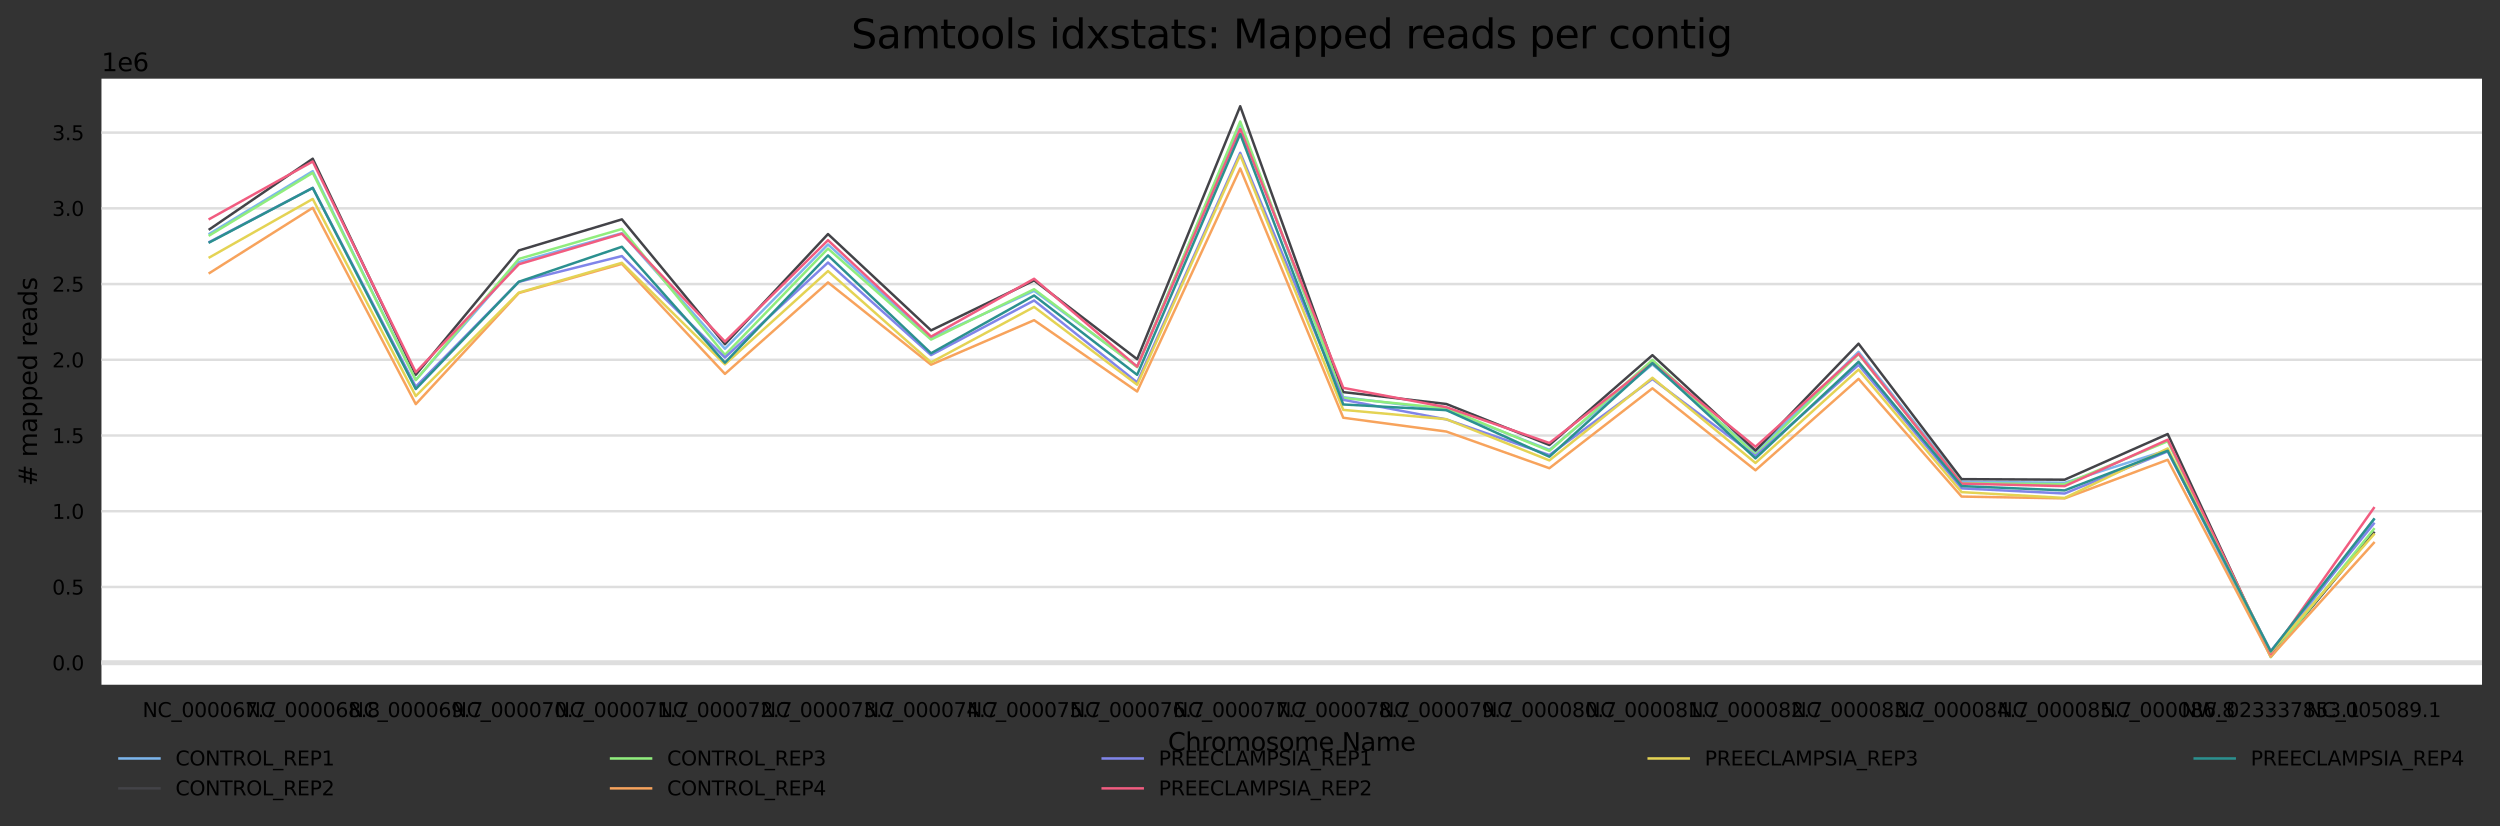 <?xml version="1.0" encoding="utf-8" standalone="no"?>
<!DOCTYPE svg PUBLIC "-//W3C//DTD SVG 1.1//EN"
  "http://www.w3.org/Graphics/SVG/1.1/DTD/svg11.dtd">
<svg xmlns:xlink="http://www.w3.org/1999/xlink" width="1000.341pt" height="330.542pt" viewBox="0 0 1000.341 330.542" xmlns="http://www.w3.org/2000/svg" version="1.1">
 <rect x="0" y="0" width="1000.341" height="330.542" fill="#333333" stroke="none"/>
 <defs>
  <style type="text/css">*{stroke-linejoin: round; stroke-linecap: butt}</style>
 </defs>
 <g id="figure_1">
  <g id="axes_1">
   <g id="patch_1">
    <path d="M 40.601 273.99 
L 993.141 273.99 
L 993.141 31.483 
L 40.601 31.483 
z
" style="fill: #ffffff"/>
   </g>
   <g id="matplotlib.axis_1">
    <g id="xtick_1">
     <g id="text_1">
      <!-- NC_000067.7 -->
      <g transform="translate(57.026 286.928) scale(0.08 -0.08)">
       <defs>
        <path id="DejaVuSans-4e" d="M 628 4666 
L 1478 4666 
L 3547 763 
L 3547 4666 
L 4159 4666 
L 4159 0 
L 3309 0 
L 1241 3903 
L 1241 0 
L 628 0 
L 628 4666 
z
" transform="scale(0.016)"/>
        <path id="DejaVuSans-43" d="M 4122 4306 
L 4122 3641 
Q 3803 3938 3442 4084 
Q 3081 4231 2675 4231 
Q 1875 4231 1450 3742 
Q 1025 3253 1025 2328 
Q 1025 1406 1450 917 
Q 1875 428 2675 428 
Q 3081 428 3442 575 
Q 3803 722 4122 1019 
L 4122 359 
Q 3791 134 3420 21 
Q 3050 -91 2638 -91 
Q 1578 -91 968 557 
Q 359 1206 359 2328 
Q 359 3453 968 4101 
Q 1578 4750 2638 4750 
Q 3056 4750 3426 4639 
Q 3797 4528 4122 4306 
z
" transform="scale(0.016)"/>
        <path id="DejaVuSans-5f" d="M 3263 -1063 
L 3263 -1509 
L -63 -1509 
L -63 -1063 
L 3263 -1063 
z
" transform="scale(0.016)"/>
        <path id="DejaVuSans-30" d="M 2034 4250 
Q 1547 4250 1301 3770 
Q 1056 3291 1056 2328 
Q 1056 1369 1301 889 
Q 1547 409 2034 409 
Q 2525 409 2770 889 
Q 3016 1369 3016 2328 
Q 3016 3291 2770 3770 
Q 2525 4250 2034 4250 
z
M 2034 4750 
Q 2819 4750 3233 4129 
Q 3647 3509 3647 2328 
Q 3647 1150 3233 529 
Q 2819 -91 2034 -91 
Q 1250 -91 836 529 
Q 422 1150 422 2328 
Q 422 3509 836 4129 
Q 1250 4750 2034 4750 
z
" transform="scale(0.016)"/>
        <path id="DejaVuSans-36" d="M 2113 2584 
Q 1688 2584 1439 2293 
Q 1191 2003 1191 1497 
Q 1191 994 1439 701 
Q 1688 409 2113 409 
Q 2538 409 2786 701 
Q 3034 994 3034 1497 
Q 3034 2003 2786 2293 
Q 2538 2584 2113 2584 
z
M 3366 4563 
L 3366 3988 
Q 3128 4100 2886 4159 
Q 2644 4219 2406 4219 
Q 1781 4219 1451 3797 
Q 1122 3375 1075 2522 
Q 1259 2794 1537 2939 
Q 1816 3084 2150 3084 
Q 2853 3084 3261 2657 
Q 3669 2231 3669 1497 
Q 3669 778 3244 343 
Q 2819 -91 2113 -91 
Q 1303 -91 875 529 
Q 447 1150 447 2328 
Q 447 3434 972 4092 
Q 1497 4750 2381 4750 
Q 2619 4750 2861 4703 
Q 3103 4656 3366 4563 
z
" transform="scale(0.016)"/>
        <path id="DejaVuSans-37" d="M 525 4666 
L 3525 4666 
L 3525 4397 
L 1831 0 
L 1172 0 
L 2766 4134 
L 525 4134 
L 525 4666 
z
" transform="scale(0.016)"/>
        <path id="DejaVuSans-2e" d="M 684 794 
L 1344 794 
L 1344 0 
L 684 0 
L 684 794 
z
" transform="scale(0.016)"/>
       </defs>
       <use xlink:href="#DejaVuSans-4e"/>
       <use xlink:href="#DejaVuSans-43" x="74.805"/>
       <use xlink:href="#DejaVuSans-5f" x="144.629"/>
       <use xlink:href="#DejaVuSans-30" x="194.629"/>
       <use xlink:href="#DejaVuSans-30" x="258.252"/>
       <use xlink:href="#DejaVuSans-30" x="321.875"/>
       <use xlink:href="#DejaVuSans-30" x="385.498"/>
       <use xlink:href="#DejaVuSans-36" x="449.121"/>
       <use xlink:href="#DejaVuSans-37" x="512.744"/>
       <use xlink:href="#DejaVuSans-2e" x="576.367"/>
       <use xlink:href="#DejaVuSans-37" x="608.154"/>
      </g>
     </g>
    </g>
    <g id="xtick_2">
     <g id="text_2">
      <!-- NC_000068.8 -->
      <g transform="translate(98.262 286.928) scale(0.08 -0.08)">
       <defs>
        <path id="DejaVuSans-38" d="M 2034 2216 
Q 1584 2216 1326 1975 
Q 1069 1734 1069 1313 
Q 1069 891 1326 650 
Q 1584 409 2034 409 
Q 2484 409 2743 651 
Q 3003 894 3003 1313 
Q 3003 1734 2745 1975 
Q 2488 2216 2034 2216 
z
M 1403 2484 
Q 997 2584 770 2862 
Q 544 3141 544 3541 
Q 544 4100 942 4425 
Q 1341 4750 2034 4750 
Q 2731 4750 3128 4425 
Q 3525 4100 3525 3541 
Q 3525 3141 3298 2862 
Q 3072 2584 2669 2484 
Q 3125 2378 3379 2068 
Q 3634 1759 3634 1313 
Q 3634 634 3220 271 
Q 2806 -91 2034 -91 
Q 1263 -91 848 271 
Q 434 634 434 1313 
Q 434 1759 690 2068 
Q 947 2378 1403 2484 
z
M 1172 3481 
Q 1172 3119 1398 2916 
Q 1625 2713 2034 2713 
Q 2441 2713 2670 2916 
Q 2900 3119 2900 3481 
Q 2900 3844 2670 4047 
Q 2441 4250 2034 4250 
Q 1625 4250 1398 4047 
Q 1172 3844 1172 3481 
z
" transform="scale(0.016)"/>
       </defs>
       <use xlink:href="#DejaVuSans-4e"/>
       <use xlink:href="#DejaVuSans-43" x="74.805"/>
       <use xlink:href="#DejaVuSans-5f" x="144.629"/>
       <use xlink:href="#DejaVuSans-30" x="194.629"/>
       <use xlink:href="#DejaVuSans-30" x="258.252"/>
       <use xlink:href="#DejaVuSans-30" x="321.875"/>
       <use xlink:href="#DejaVuSans-30" x="385.498"/>
       <use xlink:href="#DejaVuSans-36" x="449.121"/>
       <use xlink:href="#DejaVuSans-38" x="512.744"/>
       <use xlink:href="#DejaVuSans-2e" x="576.367"/>
       <use xlink:href="#DejaVuSans-38" x="608.154"/>
      </g>
     </g>
    </g>
    <g id="xtick_3">
     <g id="text_3">
      <!-- NC_000069.7 -->
      <g transform="translate(139.497 286.928) scale(0.08 -0.08)">
       <defs>
        <path id="DejaVuSans-39" d="M 703 97 
L 703 672 
Q 941 559 1184 500 
Q 1428 441 1663 441 
Q 2288 441 2617 861 
Q 2947 1281 2994 2138 
Q 2813 1869 2534 1725 
Q 2256 1581 1919 1581 
Q 1219 1581 811 2004 
Q 403 2428 403 3163 
Q 403 3881 828 4315 
Q 1253 4750 1959 4750 
Q 2769 4750 3195 4129 
Q 3622 3509 3622 2328 
Q 3622 1225 3098 567 
Q 2575 -91 1691 -91 
Q 1453 -91 1209 -44 
Q 966 3 703 97 
z
M 1959 2075 
Q 2384 2075 2632 2365 
Q 2881 2656 2881 3163 
Q 2881 3666 2632 3958 
Q 2384 4250 1959 4250 
Q 1534 4250 1286 3958 
Q 1038 3666 1038 3163 
Q 1038 2656 1286 2365 
Q 1534 2075 1959 2075 
z
" transform="scale(0.016)"/>
       </defs>
       <use xlink:href="#DejaVuSans-4e"/>
       <use xlink:href="#DejaVuSans-43" x="74.805"/>
       <use xlink:href="#DejaVuSans-5f" x="144.629"/>
       <use xlink:href="#DejaVuSans-30" x="194.629"/>
       <use xlink:href="#DejaVuSans-30" x="258.252"/>
       <use xlink:href="#DejaVuSans-30" x="321.875"/>
       <use xlink:href="#DejaVuSans-30" x="385.498"/>
       <use xlink:href="#DejaVuSans-36" x="449.121"/>
       <use xlink:href="#DejaVuSans-39" x="512.744"/>
       <use xlink:href="#DejaVuSans-2e" x="576.367"/>
       <use xlink:href="#DejaVuSans-37" x="608.154"/>
      </g>
     </g>
    </g>
    <g id="xtick_4">
     <g id="text_4">
      <!-- NC_000070.7 -->
      <g transform="translate(180.733 286.928) scale(0.08 -0.08)">
       <use xlink:href="#DejaVuSans-4e"/>
       <use xlink:href="#DejaVuSans-43" x="74.805"/>
       <use xlink:href="#DejaVuSans-5f" x="144.629"/>
       <use xlink:href="#DejaVuSans-30" x="194.629"/>
       <use xlink:href="#DejaVuSans-30" x="258.252"/>
       <use xlink:href="#DejaVuSans-30" x="321.875"/>
       <use xlink:href="#DejaVuSans-30" x="385.498"/>
       <use xlink:href="#DejaVuSans-37" x="449.121"/>
       <use xlink:href="#DejaVuSans-30" x="512.744"/>
       <use xlink:href="#DejaVuSans-2e" x="576.367"/>
       <use xlink:href="#DejaVuSans-37" x="608.154"/>
      </g>
     </g>
    </g>
    <g id="xtick_5">
     <g id="text_5">
      <!-- NC_000071.7 -->
      <g transform="translate(221.968 286.928) scale(0.08 -0.08)">
       <defs>
        <path id="DejaVuSans-31" d="M 794 531 
L 1825 531 
L 1825 4091 
L 703 3866 
L 703 4441 
L 1819 4666 
L 2450 4666 
L 2450 531 
L 3481 531 
L 3481 0 
L 794 0 
L 794 531 
z
" transform="scale(0.016)"/>
       </defs>
       <use xlink:href="#DejaVuSans-4e"/>
       <use xlink:href="#DejaVuSans-43" x="74.805"/>
       <use xlink:href="#DejaVuSans-5f" x="144.629"/>
       <use xlink:href="#DejaVuSans-30" x="194.629"/>
       <use xlink:href="#DejaVuSans-30" x="258.252"/>
       <use xlink:href="#DejaVuSans-30" x="321.875"/>
       <use xlink:href="#DejaVuSans-30" x="385.498"/>
       <use xlink:href="#DejaVuSans-37" x="449.121"/>
       <use xlink:href="#DejaVuSans-31" x="512.744"/>
       <use xlink:href="#DejaVuSans-2e" x="576.367"/>
       <use xlink:href="#DejaVuSans-37" x="608.154"/>
      </g>
     </g>
    </g>
    <g id="xtick_6">
     <g id="text_6">
      <!-- NC_000072.7 -->
      <g transform="translate(263.204 286.928) scale(0.08 -0.08)">
       <defs>
        <path id="DejaVuSans-32" d="M 1228 531 
L 3431 531 
L 3431 0 
L 469 0 
L 469 531 
Q 828 903 1448 1529 
Q 2069 2156 2228 2338 
Q 2531 2678 2651 2914 
Q 2772 3150 2772 3378 
Q 2772 3750 2511 3984 
Q 2250 4219 1831 4219 
Q 1534 4219 1204 4116 
Q 875 4013 500 3803 
L 500 4441 
Q 881 4594 1212 4672 
Q 1544 4750 1819 4750 
Q 2544 4750 2975 4387 
Q 3406 4025 3406 3419 
Q 3406 3131 3298 2873 
Q 3191 2616 2906 2266 
Q 2828 2175 2409 1742 
Q 1991 1309 1228 531 
z
" transform="scale(0.016)"/>
       </defs>
       <use xlink:href="#DejaVuSans-4e"/>
       <use xlink:href="#DejaVuSans-43" x="74.805"/>
       <use xlink:href="#DejaVuSans-5f" x="144.629"/>
       <use xlink:href="#DejaVuSans-30" x="194.629"/>
       <use xlink:href="#DejaVuSans-30" x="258.252"/>
       <use xlink:href="#DejaVuSans-30" x="321.875"/>
       <use xlink:href="#DejaVuSans-30" x="385.498"/>
       <use xlink:href="#DejaVuSans-37" x="449.121"/>
       <use xlink:href="#DejaVuSans-32" x="512.744"/>
       <use xlink:href="#DejaVuSans-2e" x="576.367"/>
       <use xlink:href="#DejaVuSans-37" x="608.154"/>
      </g>
     </g>
    </g>
    <g id="xtick_7">
     <g id="text_7">
      <!-- NC_000073.7 -->
      <g transform="translate(304.439 286.928) scale(0.08 -0.08)">
       <defs>
        <path id="DejaVuSans-33" d="M 2597 2516 
Q 3050 2419 3304 2112 
Q 3559 1806 3559 1356 
Q 3559 666 3084 287 
Q 2609 -91 1734 -91 
Q 1441 -91 1130 -33 
Q 819 25 488 141 
L 488 750 
Q 750 597 1062 519 
Q 1375 441 1716 441 
Q 2309 441 2620 675 
Q 2931 909 2931 1356 
Q 2931 1769 2642 2001 
Q 2353 2234 1838 2234 
L 1294 2234 
L 1294 2753 
L 1863 2753 
Q 2328 2753 2575 2939 
Q 2822 3125 2822 3475 
Q 2822 3834 2567 4026 
Q 2313 4219 1838 4219 
Q 1578 4219 1281 4162 
Q 984 4106 628 3988 
L 628 4550 
Q 988 4650 1302 4700 
Q 1616 4750 1894 4750 
Q 2613 4750 3031 4423 
Q 3450 4097 3450 3541 
Q 3450 3153 3228 2886 
Q 3006 2619 2597 2516 
z
" transform="scale(0.016)"/>
       </defs>
       <use xlink:href="#DejaVuSans-4e"/>
       <use xlink:href="#DejaVuSans-43" x="74.805"/>
       <use xlink:href="#DejaVuSans-5f" x="144.629"/>
       <use xlink:href="#DejaVuSans-30" x="194.629"/>
       <use xlink:href="#DejaVuSans-30" x="258.252"/>
       <use xlink:href="#DejaVuSans-30" x="321.875"/>
       <use xlink:href="#DejaVuSans-30" x="385.498"/>
       <use xlink:href="#DejaVuSans-37" x="449.121"/>
       <use xlink:href="#DejaVuSans-33" x="512.744"/>
       <use xlink:href="#DejaVuSans-2e" x="576.367"/>
       <use xlink:href="#DejaVuSans-37" x="608.154"/>
      </g>
     </g>
    </g>
    <g id="xtick_8">
     <g id="text_8">
      <!-- NC_000074.7 -->
      <g transform="translate(345.675 286.928) scale(0.08 -0.08)">
       <defs>
        <path id="DejaVuSans-34" d="M 2419 4116 
L 825 1625 
L 2419 1625 
L 2419 4116 
z
M 2253 4666 
L 3047 4666 
L 3047 1625 
L 3713 1625 
L 3713 1100 
L 3047 1100 
L 3047 0 
L 2419 0 
L 2419 1100 
L 313 1100 
L 313 1709 
L 2253 4666 
z
" transform="scale(0.016)"/>
       </defs>
       <use xlink:href="#DejaVuSans-4e"/>
       <use xlink:href="#DejaVuSans-43" x="74.805"/>
       <use xlink:href="#DejaVuSans-5f" x="144.629"/>
       <use xlink:href="#DejaVuSans-30" x="194.629"/>
       <use xlink:href="#DejaVuSans-30" x="258.252"/>
       <use xlink:href="#DejaVuSans-30" x="321.875"/>
       <use xlink:href="#DejaVuSans-30" x="385.498"/>
       <use xlink:href="#DejaVuSans-37" x="449.121"/>
       <use xlink:href="#DejaVuSans-34" x="512.744"/>
       <use xlink:href="#DejaVuSans-2e" x="576.367"/>
       <use xlink:href="#DejaVuSans-37" x="608.154"/>
      </g>
     </g>
    </g>
    <g id="xtick_9">
     <g id="text_9">
      <!-- NC_000075.7 -->
      <g transform="translate(386.91 286.928) scale(0.08 -0.08)">
       <defs>
        <path id="DejaVuSans-35" d="M 691 4666 
L 3169 4666 
L 3169 4134 
L 1269 4134 
L 1269 2991 
Q 1406 3038 1543 3061 
Q 1681 3084 1819 3084 
Q 2600 3084 3056 2656 
Q 3513 2228 3513 1497 
Q 3513 744 3044 326 
Q 2575 -91 1722 -91 
Q 1428 -91 1123 -41 
Q 819 9 494 109 
L 494 744 
Q 775 591 1075 516 
Q 1375 441 1709 441 
Q 2250 441 2565 725 
Q 2881 1009 2881 1497 
Q 2881 1984 2565 2268 
Q 2250 2553 1709 2553 
Q 1456 2553 1204 2497 
Q 953 2441 691 2322 
L 691 4666 
z
" transform="scale(0.016)"/>
       </defs>
       <use xlink:href="#DejaVuSans-4e"/>
       <use xlink:href="#DejaVuSans-43" x="74.805"/>
       <use xlink:href="#DejaVuSans-5f" x="144.629"/>
       <use xlink:href="#DejaVuSans-30" x="194.629"/>
       <use xlink:href="#DejaVuSans-30" x="258.252"/>
       <use xlink:href="#DejaVuSans-30" x="321.875"/>
       <use xlink:href="#DejaVuSans-30" x="385.498"/>
       <use xlink:href="#DejaVuSans-37" x="449.121"/>
       <use xlink:href="#DejaVuSans-35" x="512.744"/>
       <use xlink:href="#DejaVuSans-2e" x="576.367"/>
       <use xlink:href="#DejaVuSans-37" x="608.154"/>
      </g>
     </g>
    </g>
    <g id="xtick_10">
     <g id="text_10">
      <!-- NC_000076.7 -->
      <g transform="translate(428.146 286.928) scale(0.08 -0.08)">
       <use xlink:href="#DejaVuSans-4e"/>
       <use xlink:href="#DejaVuSans-43" x="74.805"/>
       <use xlink:href="#DejaVuSans-5f" x="144.629"/>
       <use xlink:href="#DejaVuSans-30" x="194.629"/>
       <use xlink:href="#DejaVuSans-30" x="258.252"/>
       <use xlink:href="#DejaVuSans-30" x="321.875"/>
       <use xlink:href="#DejaVuSans-30" x="385.498"/>
       <use xlink:href="#DejaVuSans-37" x="449.121"/>
       <use xlink:href="#DejaVuSans-36" x="512.744"/>
       <use xlink:href="#DejaVuSans-2e" x="576.367"/>
       <use xlink:href="#DejaVuSans-37" x="608.154"/>
      </g>
     </g>
    </g>
    <g id="xtick_11">
     <g id="text_11">
      <!-- NC_000077.7 -->
      <g transform="translate(469.381 286.928) scale(0.08 -0.08)">
       <use xlink:href="#DejaVuSans-4e"/>
       <use xlink:href="#DejaVuSans-43" x="74.805"/>
       <use xlink:href="#DejaVuSans-5f" x="144.629"/>
       <use xlink:href="#DejaVuSans-30" x="194.629"/>
       <use xlink:href="#DejaVuSans-30" x="258.252"/>
       <use xlink:href="#DejaVuSans-30" x="321.875"/>
       <use xlink:href="#DejaVuSans-30" x="385.498"/>
       <use xlink:href="#DejaVuSans-37" x="449.121"/>
       <use xlink:href="#DejaVuSans-37" x="512.744"/>
       <use xlink:href="#DejaVuSans-2e" x="576.367"/>
       <use xlink:href="#DejaVuSans-37" x="608.154"/>
      </g>
     </g>
    </g>
    <g id="xtick_12">
     <g id="text_12">
      <!-- NC_000078.7 -->
      <g transform="translate(510.616 286.928) scale(0.08 -0.08)">
       <use xlink:href="#DejaVuSans-4e"/>
       <use xlink:href="#DejaVuSans-43" x="74.805"/>
       <use xlink:href="#DejaVuSans-5f" x="144.629"/>
       <use xlink:href="#DejaVuSans-30" x="194.629"/>
       <use xlink:href="#DejaVuSans-30" x="258.252"/>
       <use xlink:href="#DejaVuSans-30" x="321.875"/>
       <use xlink:href="#DejaVuSans-30" x="385.498"/>
       <use xlink:href="#DejaVuSans-37" x="449.121"/>
       <use xlink:href="#DejaVuSans-38" x="512.744"/>
       <use xlink:href="#DejaVuSans-2e" x="576.367"/>
       <use xlink:href="#DejaVuSans-37" x="608.154"/>
      </g>
     </g>
    </g>
    <g id="xtick_13">
     <g id="text_13">
      <!-- NC_000079.7 -->
      <g transform="translate(551.852 286.928) scale(0.08 -0.08)">
       <use xlink:href="#DejaVuSans-4e"/>
       <use xlink:href="#DejaVuSans-43" x="74.805"/>
       <use xlink:href="#DejaVuSans-5f" x="144.629"/>
       <use xlink:href="#DejaVuSans-30" x="194.629"/>
       <use xlink:href="#DejaVuSans-30" x="258.252"/>
       <use xlink:href="#DejaVuSans-30" x="321.875"/>
       <use xlink:href="#DejaVuSans-30" x="385.498"/>
       <use xlink:href="#DejaVuSans-37" x="449.121"/>
       <use xlink:href="#DejaVuSans-39" x="512.744"/>
       <use xlink:href="#DejaVuSans-2e" x="576.367"/>
       <use xlink:href="#DejaVuSans-37" x="608.154"/>
      </g>
     </g>
    </g>
    <g id="xtick_14">
     <g id="text_14">
      <!-- NC_000080.7 -->
      <g transform="translate(593.087 286.928) scale(0.08 -0.08)">
       <use xlink:href="#DejaVuSans-4e"/>
       <use xlink:href="#DejaVuSans-43" x="74.805"/>
       <use xlink:href="#DejaVuSans-5f" x="144.629"/>
       <use xlink:href="#DejaVuSans-30" x="194.629"/>
       <use xlink:href="#DejaVuSans-30" x="258.252"/>
       <use xlink:href="#DejaVuSans-30" x="321.875"/>
       <use xlink:href="#DejaVuSans-30" x="385.498"/>
       <use xlink:href="#DejaVuSans-38" x="449.121"/>
       <use xlink:href="#DejaVuSans-30" x="512.744"/>
       <use xlink:href="#DejaVuSans-2e" x="576.367"/>
       <use xlink:href="#DejaVuSans-37" x="608.154"/>
      </g>
     </g>
    </g>
    <g id="xtick_15">
     <g id="text_15">
      <!-- NC_000081.7 -->
      <g transform="translate(634.323 286.928) scale(0.08 -0.08)">
       <use xlink:href="#DejaVuSans-4e"/>
       <use xlink:href="#DejaVuSans-43" x="74.805"/>
       <use xlink:href="#DejaVuSans-5f" x="144.629"/>
       <use xlink:href="#DejaVuSans-30" x="194.629"/>
       <use xlink:href="#DejaVuSans-30" x="258.252"/>
       <use xlink:href="#DejaVuSans-30" x="321.875"/>
       <use xlink:href="#DejaVuSans-30" x="385.498"/>
       <use xlink:href="#DejaVuSans-38" x="449.121"/>
       <use xlink:href="#DejaVuSans-31" x="512.744"/>
       <use xlink:href="#DejaVuSans-2e" x="576.367"/>
       <use xlink:href="#DejaVuSans-37" x="608.154"/>
      </g>
     </g>
    </g>
    <g id="xtick_16">
     <g id="text_16">
      <!-- NC_000082.7 -->
      <g transform="translate(675.558 286.928) scale(0.08 -0.08)">
       <use xlink:href="#DejaVuSans-4e"/>
       <use xlink:href="#DejaVuSans-43" x="74.805"/>
       <use xlink:href="#DejaVuSans-5f" x="144.629"/>
       <use xlink:href="#DejaVuSans-30" x="194.629"/>
       <use xlink:href="#DejaVuSans-30" x="258.252"/>
       <use xlink:href="#DejaVuSans-30" x="321.875"/>
       <use xlink:href="#DejaVuSans-30" x="385.498"/>
       <use xlink:href="#DejaVuSans-38" x="449.121"/>
       <use xlink:href="#DejaVuSans-32" x="512.744"/>
       <use xlink:href="#DejaVuSans-2e" x="576.367"/>
       <use xlink:href="#DejaVuSans-37" x="608.154"/>
      </g>
     </g>
    </g>
    <g id="xtick_17">
     <g id="text_17">
      <!-- NC_000083.7 -->
      <g transform="translate(716.794 286.928) scale(0.08 -0.08)">
       <use xlink:href="#DejaVuSans-4e"/>
       <use xlink:href="#DejaVuSans-43" x="74.805"/>
       <use xlink:href="#DejaVuSans-5f" x="144.629"/>
       <use xlink:href="#DejaVuSans-30" x="194.629"/>
       <use xlink:href="#DejaVuSans-30" x="258.252"/>
       <use xlink:href="#DejaVuSans-30" x="321.875"/>
       <use xlink:href="#DejaVuSans-30" x="385.498"/>
       <use xlink:href="#DejaVuSans-38" x="449.121"/>
       <use xlink:href="#DejaVuSans-33" x="512.744"/>
       <use xlink:href="#DejaVuSans-2e" x="576.367"/>
       <use xlink:href="#DejaVuSans-37" x="608.154"/>
      </g>
     </g>
    </g>
    <g id="xtick_18">
     <g id="text_18">
      <!-- NC_000084.7 -->
      <g transform="translate(758.029 286.928) scale(0.08 -0.08)">
       <use xlink:href="#DejaVuSans-4e"/>
       <use xlink:href="#DejaVuSans-43" x="74.805"/>
       <use xlink:href="#DejaVuSans-5f" x="144.629"/>
       <use xlink:href="#DejaVuSans-30" x="194.629"/>
       <use xlink:href="#DejaVuSans-30" x="258.252"/>
       <use xlink:href="#DejaVuSans-30" x="321.875"/>
       <use xlink:href="#DejaVuSans-30" x="385.498"/>
       <use xlink:href="#DejaVuSans-38" x="449.121"/>
       <use xlink:href="#DejaVuSans-34" x="512.744"/>
       <use xlink:href="#DejaVuSans-2e" x="576.367"/>
       <use xlink:href="#DejaVuSans-37" x="608.154"/>
      </g>
     </g>
    </g>
    <g id="xtick_19">
     <g id="text_19">
      <!-- NC_000085.7 -->
      <g transform="translate(799.265 286.928) scale(0.08 -0.08)">
       <use xlink:href="#DejaVuSans-4e"/>
       <use xlink:href="#DejaVuSans-43" x="74.805"/>
       <use xlink:href="#DejaVuSans-5f" x="144.629"/>
       <use xlink:href="#DejaVuSans-30" x="194.629"/>
       <use xlink:href="#DejaVuSans-30" x="258.252"/>
       <use xlink:href="#DejaVuSans-30" x="321.875"/>
       <use xlink:href="#DejaVuSans-30" x="385.498"/>
       <use xlink:href="#DejaVuSans-38" x="449.121"/>
       <use xlink:href="#DejaVuSans-35" x="512.744"/>
       <use xlink:href="#DejaVuSans-2e" x="576.367"/>
       <use xlink:href="#DejaVuSans-37" x="608.154"/>
      </g>
     </g>
    </g>
    <g id="xtick_20">
     <g id="text_20">
      <!-- NC_000086.8 -->
      <g transform="translate(840.5 286.928) scale(0.08 -0.08)">
       <use xlink:href="#DejaVuSans-4e"/>
       <use xlink:href="#DejaVuSans-43" x="74.805"/>
       <use xlink:href="#DejaVuSans-5f" x="144.629"/>
       <use xlink:href="#DejaVuSans-30" x="194.629"/>
       <use xlink:href="#DejaVuSans-30" x="258.252"/>
       <use xlink:href="#DejaVuSans-30" x="321.875"/>
       <use xlink:href="#DejaVuSans-30" x="385.498"/>
       <use xlink:href="#DejaVuSans-38" x="449.121"/>
       <use xlink:href="#DejaVuSans-36" x="512.744"/>
       <use xlink:href="#DejaVuSans-2e" x="576.367"/>
       <use xlink:href="#DejaVuSans-38" x="608.154"/>
      </g>
     </g>
    </g>
    <g id="xtick_21">
     <g id="text_21">
      <!-- NW_023337853.1 -->
      <g transform="translate(872.939 286.928) scale(0.08 -0.08)">
       <defs>
        <path id="DejaVuSans-57" d="M 213 4666 
L 850 4666 
L 1831 722 
L 2809 4666 
L 3519 4666 
L 4500 722 
L 5478 4666 
L 6119 4666 
L 4947 0 
L 4153 0 
L 3169 4050 
L 2175 0 
L 1381 0 
L 213 4666 
z
" transform="scale(0.016)"/>
       </defs>
       <use xlink:href="#DejaVuSans-4e"/>
       <use xlink:href="#DejaVuSans-57" x="74.805"/>
       <use xlink:href="#DejaVuSans-5f" x="173.682"/>
       <use xlink:href="#DejaVuSans-30" x="223.682"/>
       <use xlink:href="#DejaVuSans-32" x="287.305"/>
       <use xlink:href="#DejaVuSans-33" x="350.928"/>
       <use xlink:href="#DejaVuSans-33" x="414.551"/>
       <use xlink:href="#DejaVuSans-33" x="478.174"/>
       <use xlink:href="#DejaVuSans-37" x="541.797"/>
       <use xlink:href="#DejaVuSans-38" x="605.42"/>
       <use xlink:href="#DejaVuSans-35" x="669.043"/>
       <use xlink:href="#DejaVuSans-33" x="732.666"/>
       <use xlink:href="#DejaVuSans-2e" x="796.289"/>
       <use xlink:href="#DejaVuSans-31" x="828.076"/>
      </g>
     </g>
    </g>
    <g id="xtick_22">
     <g id="text_22">
      <!-- NC_005089.1 -->
      <g transform="translate(922.971 286.928) scale(0.08 -0.08)">
       <use xlink:href="#DejaVuSans-4e"/>
       <use xlink:href="#DejaVuSans-43" x="74.805"/>
       <use xlink:href="#DejaVuSans-5f" x="144.629"/>
       <use xlink:href="#DejaVuSans-30" x="194.629"/>
       <use xlink:href="#DejaVuSans-30" x="258.252"/>
       <use xlink:href="#DejaVuSans-35" x="321.875"/>
       <use xlink:href="#DejaVuSans-30" x="385.498"/>
       <use xlink:href="#DejaVuSans-38" x="449.121"/>
       <use xlink:href="#DejaVuSans-39" x="512.744"/>
       <use xlink:href="#DejaVuSans-2e" x="576.367"/>
       <use xlink:href="#DejaVuSans-31" x="608.154"/>
      </g>
     </g>
    </g>
    <g id="text_23">
     <!-- Chromosome Name -->
     <g transform="translate(467.327 300.412) scale(0.1 -0.1)">
      <defs>
       <path id="DejaVuSans-68" d="M 3513 2113 
L 3513 0 
L 2938 0 
L 2938 2094 
Q 2938 2591 2744 2837 
Q 2550 3084 2163 3084 
Q 1697 3084 1428 2787 
Q 1159 2491 1159 1978 
L 1159 0 
L 581 0 
L 581 4863 
L 1159 4863 
L 1159 2956 
Q 1366 3272 1645 3428 
Q 1925 3584 2291 3584 
Q 2894 3584 3203 3211 
Q 3513 2838 3513 2113 
z
" transform="scale(0.016)"/>
       <path id="DejaVuSans-72" d="M 2631 2963 
Q 2534 3019 2420 3045 
Q 2306 3072 2169 3072 
Q 1681 3072 1420 2755 
Q 1159 2438 1159 1844 
L 1159 0 
L 581 0 
L 581 3500 
L 1159 3500 
L 1159 2956 
Q 1341 3275 1631 3429 
Q 1922 3584 2338 3584 
Q 2397 3584 2469 3576 
Q 2541 3569 2628 3553 
L 2631 2963 
z
" transform="scale(0.016)"/>
       <path id="DejaVuSans-6f" d="M 1959 3097 
Q 1497 3097 1228 2736 
Q 959 2375 959 1747 
Q 959 1119 1226 758 
Q 1494 397 1959 397 
Q 2419 397 2687 759 
Q 2956 1122 2956 1747 
Q 2956 2369 2687 2733 
Q 2419 3097 1959 3097 
z
M 1959 3584 
Q 2709 3584 3137 3096 
Q 3566 2609 3566 1747 
Q 3566 888 3137 398 
Q 2709 -91 1959 -91 
Q 1206 -91 779 398 
Q 353 888 353 1747 
Q 353 2609 779 3096 
Q 1206 3584 1959 3584 
z
" transform="scale(0.016)"/>
       <path id="DejaVuSans-6d" d="M 3328 2828 
Q 3544 3216 3844 3400 
Q 4144 3584 4550 3584 
Q 5097 3584 5394 3201 
Q 5691 2819 5691 2113 
L 5691 0 
L 5113 0 
L 5113 2094 
Q 5113 2597 4934 2840 
Q 4756 3084 4391 3084 
Q 3944 3084 3684 2787 
Q 3425 2491 3425 1978 
L 3425 0 
L 2847 0 
L 2847 2094 
Q 2847 2600 2669 2842 
Q 2491 3084 2119 3084 
Q 1678 3084 1418 2786 
Q 1159 2488 1159 1978 
L 1159 0 
L 581 0 
L 581 3500 
L 1159 3500 
L 1159 2956 
Q 1356 3278 1631 3431 
Q 1906 3584 2284 3584 
Q 2666 3584 2933 3390 
Q 3200 3197 3328 2828 
z
" transform="scale(0.016)"/>
       <path id="DejaVuSans-73" d="M 2834 3397 
L 2834 2853 
Q 2591 2978 2328 3040 
Q 2066 3103 1784 3103 
Q 1356 3103 1142 2972 
Q 928 2841 928 2578 
Q 928 2378 1081 2264 
Q 1234 2150 1697 2047 
L 1894 2003 
Q 2506 1872 2764 1633 
Q 3022 1394 3022 966 
Q 3022 478 2636 193 
Q 2250 -91 1575 -91 
Q 1294 -91 989 -36 
Q 684 19 347 128 
L 347 722 
Q 666 556 975 473 
Q 1284 391 1588 391 
Q 1994 391 2212 530 
Q 2431 669 2431 922 
Q 2431 1156 2273 1281 
Q 2116 1406 1581 1522 
L 1381 1569 
Q 847 1681 609 1914 
Q 372 2147 372 2553 
Q 372 3047 722 3315 
Q 1072 3584 1716 3584 
Q 2034 3584 2315 3537 
Q 2597 3491 2834 3397 
z
" transform="scale(0.016)"/>
       <path id="DejaVuSans-65" d="M 3597 1894 
L 3597 1613 
L 953 1613 
Q 991 1019 1311 708 
Q 1631 397 2203 397 
Q 2534 397 2845 478 
Q 3156 559 3463 722 
L 3463 178 
Q 3153 47 2828 -22 
Q 2503 -91 2169 -91 
Q 1331 -91 842 396 
Q 353 884 353 1716 
Q 353 2575 817 3079 
Q 1281 3584 2069 3584 
Q 2775 3584 3186 3129 
Q 3597 2675 3597 1894 
z
M 3022 2063 
Q 3016 2534 2758 2815 
Q 2500 3097 2075 3097 
Q 1594 3097 1305 2825 
Q 1016 2553 972 2059 
L 3022 2063 
z
" transform="scale(0.016)"/>
       <path id="DejaVuSans-20" transform="scale(0.016)"/>
       <path id="DejaVuSans-61" d="M 2194 1759 
Q 1497 1759 1228 1600 
Q 959 1441 959 1056 
Q 959 750 1161 570 
Q 1363 391 1709 391 
Q 2188 391 2477 730 
Q 2766 1069 2766 1631 
L 2766 1759 
L 2194 1759 
z
M 3341 1997 
L 3341 0 
L 2766 0 
L 2766 531 
Q 2569 213 2275 61 
Q 1981 -91 1556 -91 
Q 1019 -91 701 211 
Q 384 513 384 1019 
Q 384 1609 779 1909 
Q 1175 2209 1959 2209 
L 2766 2209 
L 2766 2266 
Q 2766 2663 2505 2880 
Q 2244 3097 1772 3097 
Q 1472 3097 1187 3025 
Q 903 2953 641 2809 
L 641 3341 
Q 956 3463 1253 3523 
Q 1550 3584 1831 3584 
Q 2591 3584 2966 3190 
Q 3341 2797 3341 1997 
z
" transform="scale(0.016)"/>
      </defs>
      <use xlink:href="#DejaVuSans-43"/>
      <use xlink:href="#DejaVuSans-68" x="69.824"/>
      <use xlink:href="#DejaVuSans-72" x="133.203"/>
      <use xlink:href="#DejaVuSans-6f" x="172.066"/>
      <use xlink:href="#DejaVuSans-6d" x="233.248"/>
      <use xlink:href="#DejaVuSans-6f" x="330.66"/>
      <use xlink:href="#DejaVuSans-73" x="391.842"/>
      <use xlink:href="#DejaVuSans-6f" x="443.941"/>
      <use xlink:href="#DejaVuSans-6d" x="505.123"/>
      <use xlink:href="#DejaVuSans-65" x="602.535"/>
      <use xlink:href="#DejaVuSans-20" x="664.059"/>
      <use xlink:href="#DejaVuSans-4e" x="695.846"/>
      <use xlink:href="#DejaVuSans-61" x="770.65"/>
      <use xlink:href="#DejaVuSans-6d" x="831.93"/>
      <use xlink:href="#DejaVuSans-65" x="929.342"/>
     </g>
    </g>
   </g>
   <g id="matplotlib.axis_2">
    <g id="ytick_1">
     <g id="line2d_1">
      <path d="M 40.601 265.169 
L 993.141 265.169 
" clip-path="url(#p8272716522)" style="fill: none; stroke: #dedede; stroke-linecap: square"/>
     </g>
     <g id="text_24">
      <!-- 0.0 -->
      <g transform="translate(20.878 268.209) scale(0.08 -0.08)">
       <use xlink:href="#DejaVuSans-30"/>
       <use xlink:href="#DejaVuSans-2e" x="63.623"/>
       <use xlink:href="#DejaVuSans-30" x="95.41"/>
      </g>
     </g>
    </g>
    <g id="ytick_2">
     <g id="line2d_2">
      <path d="M 40.601 234.867 
L 993.141 234.867 
" clip-path="url(#p8272716522)" style="fill: none; stroke: #dedede; stroke-linecap: square"/>
     </g>
     <g id="text_25">
      <!-- 0.5 -->
      <g transform="translate(20.878 237.907) scale(0.08 -0.08)">
       <use xlink:href="#DejaVuSans-30"/>
       <use xlink:href="#DejaVuSans-2e" x="63.623"/>
       <use xlink:href="#DejaVuSans-35" x="95.41"/>
      </g>
     </g>
    </g>
    <g id="ytick_3">
     <g id="line2d_3">
      <path d="M 40.601 204.565 
L 993.141 204.565 
" clip-path="url(#p8272716522)" style="fill: none; stroke: #dedede; stroke-linecap: square"/>
     </g>
     <g id="text_26">
      <!-- 1.0 -->
      <g transform="translate(20.878 207.605) scale(0.08 -0.08)">
       <use xlink:href="#DejaVuSans-31"/>
       <use xlink:href="#DejaVuSans-2e" x="63.623"/>
       <use xlink:href="#DejaVuSans-30" x="95.41"/>
      </g>
     </g>
    </g>
    <g id="ytick_4">
     <g id="line2d_4">
      <path d="M 40.601 174.263 
L 993.141 174.263 
" clip-path="url(#p8272716522)" style="fill: none; stroke: #dedede; stroke-linecap: square"/>
     </g>
     <g id="text_27">
      <!-- 1.5 -->
      <g transform="translate(20.878 177.303) scale(0.08 -0.08)">
       <use xlink:href="#DejaVuSans-31"/>
       <use xlink:href="#DejaVuSans-2e" x="63.623"/>
       <use xlink:href="#DejaVuSans-35" x="95.41"/>
      </g>
     </g>
    </g>
    <g id="ytick_5">
     <g id="line2d_5">
      <path d="M 40.601 143.961 
L 993.141 143.961 
" clip-path="url(#p8272716522)" style="fill: none; stroke: #dedede; stroke-linecap: square"/>
     </g>
     <g id="text_28">
      <!-- 2.0 -->
      <g transform="translate(20.878 147.001) scale(0.08 -0.08)">
       <use xlink:href="#DejaVuSans-32"/>
       <use xlink:href="#DejaVuSans-2e" x="63.623"/>
       <use xlink:href="#DejaVuSans-30" x="95.41"/>
      </g>
     </g>
    </g>
    <g id="ytick_6">
     <g id="line2d_6">
      <path d="M 40.601 113.659 
L 993.141 113.659 
" clip-path="url(#p8272716522)" style="fill: none; stroke: #dedede; stroke-linecap: square"/>
     </g>
     <g id="text_29">
      <!-- 2.5 -->
      <g transform="translate(20.878 116.699) scale(0.08 -0.08)">
       <use xlink:href="#DejaVuSans-32"/>
       <use xlink:href="#DejaVuSans-2e" x="63.623"/>
       <use xlink:href="#DejaVuSans-35" x="95.41"/>
      </g>
     </g>
    </g>
    <g id="ytick_7">
     <g id="line2d_7">
      <path d="M 40.601 83.357 
L 993.141 83.357 
" clip-path="url(#p8272716522)" style="fill: none; stroke: #dedede; stroke-linecap: square"/>
     </g>
     <g id="text_30">
      <!-- 3.0 -->
      <g transform="translate(20.878 86.397) scale(0.08 -0.08)">
       <use xlink:href="#DejaVuSans-33"/>
       <use xlink:href="#DejaVuSans-2e" x="63.623"/>
       <use xlink:href="#DejaVuSans-30" x="95.41"/>
      </g>
     </g>
    </g>
    <g id="ytick_8">
     <g id="line2d_8">
      <path d="M 40.601 53.055 
L 993.141 53.055 
" clip-path="url(#p8272716522)" style="fill: none; stroke: #dedede; stroke-linecap: square"/>
     </g>
     <g id="text_31">
      <!-- 3.5 -->
      <g transform="translate(20.878 56.095) scale(0.08 -0.08)">
       <use xlink:href="#DejaVuSans-33"/>
       <use xlink:href="#DejaVuSans-2e" x="63.623"/>
       <use xlink:href="#DejaVuSans-35" x="95.41"/>
      </g>
     </g>
    </g>
    <g id="text_32">
     <!-- # mapped reads -->
     <g transform="translate(14.798 194.501) rotate(-90) scale(0.1 -0.1)">
      <defs>
       <path id="DejaVuSans-23" d="M 3272 2816 
L 2363 2816 
L 2100 1772 
L 3016 1772 
L 3272 2816 
z
M 2803 4594 
L 2478 3297 
L 3391 3297 
L 3719 4594 
L 4219 4594 
L 3897 3297 
L 4872 3297 
L 4872 2816 
L 3775 2816 
L 3519 1772 
L 4513 1772 
L 4513 1294 
L 3397 1294 
L 3072 0 
L 2572 0 
L 2894 1294 
L 1978 1294 
L 1656 0 
L 1153 0 
L 1478 1294 
L 494 1294 
L 494 1772 
L 1594 1772 
L 1856 2816 
L 850 2816 
L 850 3297 
L 1978 3297 
L 2297 4594 
L 2803 4594 
z
" transform="scale(0.016)"/>
       <path id="DejaVuSans-70" d="M 1159 525 
L 1159 -1331 
L 581 -1331 
L 581 3500 
L 1159 3500 
L 1159 2969 
Q 1341 3281 1617 3432 
Q 1894 3584 2278 3584 
Q 2916 3584 3314 3078 
Q 3713 2572 3713 1747 
Q 3713 922 3314 415 
Q 2916 -91 2278 -91 
Q 1894 -91 1617 61 
Q 1341 213 1159 525 
z
M 3116 1747 
Q 3116 2381 2855 2742 
Q 2594 3103 2138 3103 
Q 1681 3103 1420 2742 
Q 1159 2381 1159 1747 
Q 1159 1113 1420 752 
Q 1681 391 2138 391 
Q 2594 391 2855 752 
Q 3116 1113 3116 1747 
z
" transform="scale(0.016)"/>
       <path id="DejaVuSans-64" d="M 2906 2969 
L 2906 4863 
L 3481 4863 
L 3481 0 
L 2906 0 
L 2906 525 
Q 2725 213 2448 61 
Q 2172 -91 1784 -91 
Q 1150 -91 751 415 
Q 353 922 353 1747 
Q 353 2572 751 3078 
Q 1150 3584 1784 3584 
Q 2172 3584 2448 3432 
Q 2725 3281 2906 2969 
z
M 947 1747 
Q 947 1113 1208 752 
Q 1469 391 1925 391 
Q 2381 391 2643 752 
Q 2906 1113 2906 1747 
Q 2906 2381 2643 2742 
Q 2381 3103 1925 3103 
Q 1469 3103 1208 2742 
Q 947 2381 947 1747 
z
" transform="scale(0.016)"/>
      </defs>
      <use xlink:href="#DejaVuSans-23"/>
      <use xlink:href="#DejaVuSans-20" x="83.789"/>
      <use xlink:href="#DejaVuSans-6d" x="115.576"/>
      <use xlink:href="#DejaVuSans-61" x="212.988"/>
      <use xlink:href="#DejaVuSans-70" x="274.268"/>
      <use xlink:href="#DejaVuSans-70" x="337.744"/>
      <use xlink:href="#DejaVuSans-65" x="401.221"/>
      <use xlink:href="#DejaVuSans-64" x="462.744"/>
      <use xlink:href="#DejaVuSans-20" x="526.221"/>
      <use xlink:href="#DejaVuSans-72" x="558.008"/>
      <use xlink:href="#DejaVuSans-65" x="596.871"/>
      <use xlink:href="#DejaVuSans-61" x="658.395"/>
      <use xlink:href="#DejaVuSans-64" x="719.674"/>
      <use xlink:href="#DejaVuSans-73" x="783.15"/>
     </g>
    </g>
    <g id="text_33">
     <!-- 1e6 -->
     <g transform="translate(40.601 28.483) scale(0.1 -0.1)">
      <use xlink:href="#DejaVuSans-31"/>
      <use xlink:href="#DejaVuSans-65" x="63.623"/>
      <use xlink:href="#DejaVuSans-36" x="125.146"/>
     </g>
    </g>
   </g>
   <g id="line2d_9">
    <path d="M 83.898 93.491 
L 125.133 68.49 
L 166.369 152.032 
L 207.604 104.866 
L 248.84 93.314 
L 290.075 139.553 
L 331.311 97.818 
L 372.546 135.266 
L 413.782 116.373 
L 455.017 146.618 
L 496.253 49.389 
L 537.488 158.929 
L 578.724 164.063 
L 619.959 179.989 
L 661.195 145.795 
L 702.43 181.095 
L 743.666 140.782 
L 784.901 192.743 
L 826.137 193.17 
L 867.372 180.054 
L 908.608 262.575 
L 949.843 207.92 
" clip-path="url(#p8272716522)" style="fill: none; stroke: #7cb5ec; stroke-linecap: square"/>
   </g>
   <g id="line2d_10">
    <path d="M 83.898 91.702 
L 125.133 63.505 
L 166.369 149.948 
L 207.604 100.21 
L 248.84 87.776 
L 290.075 137.73 
L 331.311 93.66 
L 372.546 132.196 
L 413.782 112.2 
L 455.017 143.718 
L 496.253 42.506 
L 537.488 156.899 
L 578.724 161.649 
L 619.959 178.069 
L 661.195 142.119 
L 702.43 180.263 
L 743.666 137.516 
L 784.901 191.72 
L 826.137 191.938 
L 867.372 173.668 
L 908.608 262.63 
L 949.843 213.154 
" clip-path="url(#p8272716522)" style="fill: none; stroke: #434348; stroke-linecap: square"/>
   </g>
   <g id="line2d_11">
    <path d="M 83.898 94.133 
L 125.133 69.143 
L 166.369 152.069 
L 207.604 103.596 
L 248.84 91.626 
L 290.075 142.014 
L 331.311 99.486 
L 372.546 135.881 
L 413.782 115.725 
L 455.017 146.903 
L 496.253 48.606 
L 537.488 159.254 
L 578.724 163.404 
L 619.959 180.423 
L 661.195 144.056 
L 702.43 181.938 
L 743.666 141.686 
L 784.901 193.357 
L 826.137 193.741 
L 867.372 176.555 
L 908.608 262.967 
L 949.843 211.716 
" clip-path="url(#p8272716522)" style="fill: none; stroke: #90ed7d; stroke-linecap: square"/>
   </g>
   <g id="line2d_12">
    <path d="M 83.898 109.205 
L 125.133 83.158 
L 166.369 161.705 
L 207.604 117.254 
L 248.84 105.584 
L 290.075 149.61 
L 331.311 113.008 
L 372.546 145.929 
L 413.782 128.12 
L 455.017 156.659 
L 496.253 67.397 
L 537.488 167.163 
L 578.724 172.678 
L 619.959 187.348 
L 661.195 155.387 
L 702.43 188.179 
L 743.666 151.604 
L 784.901 198.695 
L 826.137 199.424 
L 867.372 183.981 
L 908.608 262.79 
L 949.843 217.232 
" clip-path="url(#p8272716522)" style="fill: none; stroke: #f7a35c; stroke-linecap: square"/>
   </g>
   <g id="line2d_13">
    <path d="M 83.898 96.764 
L 125.133 75.171 
L 166.369 154.707 
L 207.604 112.772 
L 248.84 102.463 
L 290.075 143.064 
L 331.311 105.044 
L 372.546 142.08 
L 413.782 120.23 
L 455.017 153.001 
L 496.253 61.151 
L 537.488 159.987 
L 578.724 167.821 
L 619.959 182.084 
L 661.195 151.648 
L 702.43 182.471 
L 743.666 146.016 
L 784.901 195.424 
L 826.137 197.477 
L 867.372 180.632 
L 908.608 260.498 
L 949.843 209.538 
" clip-path="url(#p8272716522)" style="fill: none; stroke: #8085e9; stroke-linecap: square"/>
   </g>
   <g id="line2d_14">
    <path d="M 83.898 87.585 
L 125.133 64.626 
L 166.369 148.948 
L 207.604 105.741 
L 248.84 93.516 
L 290.075 136.676 
L 331.311 96.118 
L 372.546 134.682 
L 413.782 111.548 
L 455.017 146.724 
L 496.253 51.601 
L 537.488 155.198 
L 578.724 162.944 
L 619.959 177.253 
L 661.195 145.322 
L 702.43 178.775 
L 743.666 141.515 
L 784.901 193.518 
L 826.137 194.527 
L 867.372 175.94 
L 908.608 261.609 
L 949.843 203.291 
" clip-path="url(#p8272716522)" style="fill: none; stroke: #f15c80; stroke-linecap: square"/>
   </g>
   <g id="line2d_15">
    <path d="M 83.898 102.952 
L 125.133 79.616 
L 166.369 158.489 
L 207.604 117.074 
L 248.84 105.154 
L 290.075 145.786 
L 331.311 108.461 
L 372.546 144.986 
L 413.782 122.824 
L 455.017 153.937 
L 496.253 62.031 
L 537.488 164.008 
L 578.724 167.743 
L 619.959 184.228 
L 661.195 151.163 
L 702.43 185.255 
L 743.666 147.887 
L 784.901 196.917 
L 826.137 199.244 
L 867.372 179.453 
L 908.608 260.956 
L 949.843 213.888 
" clip-path="url(#p8272716522)" style="fill: none; stroke: #e4d354; stroke-linecap: square"/>
   </g>
   <g id="line2d_16">
    <path d="M 83.898 96.94 
L 125.133 75.19 
L 166.369 155.67 
L 207.604 112.734 
L 248.84 98.738 
L 290.075 145.118 
L 331.311 102.197 
L 372.546 141.349 
L 413.782 118.248 
L 455.017 149.989 
L 496.253 53.629 
L 537.488 161.842 
L 578.724 164.117 
L 619.959 182.745 
L 661.195 145.291 
L 702.43 183.408 
L 743.666 144.775 
L 784.901 194.5 
L 826.137 196.223 
L 867.372 180.36 
L 908.608 260.678 
L 949.843 207.796 
" clip-path="url(#p8272716522)" style="fill: none; stroke: #2b908f; stroke-linecap: square"/>
   </g>
   <g id="line2d_17">
    <path d="M 40.601 265.169 
L 993.141 265.169 
" clip-path="url(#p8272716522)" style="fill: none; stroke: #dedede; stroke-width: 2; stroke-linecap: square"/>
   </g>
   <g id="text_34">
    <!-- Samtools idxstats: Mapped reads per contig -->
    <g transform="translate(340.592 19.358) scale(0.16 -0.16)">
     <defs>
      <path id="DejaVuSans-53" d="M 3425 4513 
L 3425 3897 
Q 3066 4069 2747 4153 
Q 2428 4238 2131 4238 
Q 1616 4238 1336 4038 
Q 1056 3838 1056 3469 
Q 1056 3159 1242 3001 
Q 1428 2844 1947 2747 
L 2328 2669 
Q 3034 2534 3370 2195 
Q 3706 1856 3706 1288 
Q 3706 609 3251 259 
Q 2797 -91 1919 -91 
Q 1588 -91 1214 -16 
Q 841 59 441 206 
L 441 856 
Q 825 641 1194 531 
Q 1563 422 1919 422 
Q 2459 422 2753 634 
Q 3047 847 3047 1241 
Q 3047 1584 2836 1778 
Q 2625 1972 2144 2069 
L 1759 2144 
Q 1053 2284 737 2584 
Q 422 2884 422 3419 
Q 422 4038 858 4394 
Q 1294 4750 2059 4750 
Q 2388 4750 2728 4690 
Q 3069 4631 3425 4513 
z
" transform="scale(0.016)"/>
      <path id="DejaVuSans-74" d="M 1172 4494 
L 1172 3500 
L 2356 3500 
L 2356 3053 
L 1172 3053 
L 1172 1153 
Q 1172 725 1289 603 
Q 1406 481 1766 481 
L 2356 481 
L 2356 0 
L 1766 0 
Q 1100 0 847 248 
Q 594 497 594 1153 
L 594 3053 
L 172 3053 
L 172 3500 
L 594 3500 
L 594 4494 
L 1172 4494 
z
" transform="scale(0.016)"/>
      <path id="DejaVuSans-6c" d="M 603 4863 
L 1178 4863 
L 1178 0 
L 603 0 
L 603 4863 
z
" transform="scale(0.016)"/>
      <path id="DejaVuSans-69" d="M 603 3500 
L 1178 3500 
L 1178 0 
L 603 0 
L 603 3500 
z
M 603 4863 
L 1178 4863 
L 1178 4134 
L 603 4134 
L 603 4863 
z
" transform="scale(0.016)"/>
      <path id="DejaVuSans-78" d="M 3513 3500 
L 2247 1797 
L 3578 0 
L 2900 0 
L 1881 1375 
L 863 0 
L 184 0 
L 1544 1831 
L 300 3500 
L 978 3500 
L 1906 2253 
L 2834 3500 
L 3513 3500 
z
" transform="scale(0.016)"/>
      <path id="DejaVuSans-3a" d="M 750 794 
L 1409 794 
L 1409 0 
L 750 0 
L 750 794 
z
M 750 3309 
L 1409 3309 
L 1409 2516 
L 750 2516 
L 750 3309 
z
" transform="scale(0.016)"/>
      <path id="DejaVuSans-4d" d="M 628 4666 
L 1569 4666 
L 2759 1491 
L 3956 4666 
L 4897 4666 
L 4897 0 
L 4281 0 
L 4281 4097 
L 3078 897 
L 2444 897 
L 1241 4097 
L 1241 0 
L 628 0 
L 628 4666 
z
" transform="scale(0.016)"/>
      <path id="DejaVuSans-63" d="M 3122 3366 
L 3122 2828 
Q 2878 2963 2633 3030 
Q 2388 3097 2138 3097 
Q 1578 3097 1268 2742 
Q 959 2388 959 1747 
Q 959 1106 1268 751 
Q 1578 397 2138 397 
Q 2388 397 2633 464 
Q 2878 531 3122 666 
L 3122 134 
Q 2881 22 2623 -34 
Q 2366 -91 2075 -91 
Q 1284 -91 818 406 
Q 353 903 353 1747 
Q 353 2603 823 3093 
Q 1294 3584 2113 3584 
Q 2378 3584 2631 3529 
Q 2884 3475 3122 3366 
z
" transform="scale(0.016)"/>
      <path id="DejaVuSans-6e" d="M 3513 2113 
L 3513 0 
L 2938 0 
L 2938 2094 
Q 2938 2591 2744 2837 
Q 2550 3084 2163 3084 
Q 1697 3084 1428 2787 
Q 1159 2491 1159 1978 
L 1159 0 
L 581 0 
L 581 3500 
L 1159 3500 
L 1159 2956 
Q 1366 3272 1645 3428 
Q 1925 3584 2291 3584 
Q 2894 3584 3203 3211 
Q 3513 2838 3513 2113 
z
" transform="scale(0.016)"/>
      <path id="DejaVuSans-67" d="M 2906 1791 
Q 2906 2416 2648 2759 
Q 2391 3103 1925 3103 
Q 1463 3103 1205 2759 
Q 947 2416 947 1791 
Q 947 1169 1205 825 
Q 1463 481 1925 481 
Q 2391 481 2648 825 
Q 2906 1169 2906 1791 
z
M 3481 434 
Q 3481 -459 3084 -895 
Q 2688 -1331 1869 -1331 
Q 1566 -1331 1297 -1286 
Q 1028 -1241 775 -1147 
L 775 -588 
Q 1028 -725 1275 -790 
Q 1522 -856 1778 -856 
Q 2344 -856 2625 -561 
Q 2906 -266 2906 331 
L 2906 616 
Q 2728 306 2450 153 
Q 2172 0 1784 0 
Q 1141 0 747 490 
Q 353 981 353 1791 
Q 353 2603 747 3093 
Q 1141 3584 1784 3584 
Q 2172 3584 2450 3431 
Q 2728 3278 2906 2969 
L 2906 3500 
L 3481 3500 
L 3481 434 
z
" transform="scale(0.016)"/>
     </defs>
     <use xlink:href="#DejaVuSans-53"/>
     <use xlink:href="#DejaVuSans-61" x="63.477"/>
     <use xlink:href="#DejaVuSans-6d" x="124.756"/>
     <use xlink:href="#DejaVuSans-74" x="222.168"/>
     <use xlink:href="#DejaVuSans-6f" x="261.377"/>
     <use xlink:href="#DejaVuSans-6f" x="322.559"/>
     <use xlink:href="#DejaVuSans-6c" x="383.74"/>
     <use xlink:href="#DejaVuSans-73" x="411.523"/>
     <use xlink:href="#DejaVuSans-20" x="463.623"/>
     <use xlink:href="#DejaVuSans-69" x="495.41"/>
     <use xlink:href="#DejaVuSans-64" x="523.193"/>
     <use xlink:href="#DejaVuSans-78" x="586.67"/>
     <use xlink:href="#DejaVuSans-73" x="645.85"/>
     <use xlink:href="#DejaVuSans-74" x="697.949"/>
     <use xlink:href="#DejaVuSans-61" x="737.158"/>
     <use xlink:href="#DejaVuSans-74" x="798.438"/>
     <use xlink:href="#DejaVuSans-73" x="837.646"/>
     <use xlink:href="#DejaVuSans-3a" x="889.746"/>
     <use xlink:href="#DejaVuSans-20" x="923.438"/>
     <use xlink:href="#DejaVuSans-4d" x="955.225"/>
     <use xlink:href="#DejaVuSans-61" x="1041.504"/>
     <use xlink:href="#DejaVuSans-70" x="1102.783"/>
     <use xlink:href="#DejaVuSans-70" x="1166.26"/>
     <use xlink:href="#DejaVuSans-65" x="1229.736"/>
     <use xlink:href="#DejaVuSans-64" x="1291.26"/>
     <use xlink:href="#DejaVuSans-20" x="1354.736"/>
     <use xlink:href="#DejaVuSans-72" x="1386.523"/>
     <use xlink:href="#DejaVuSans-65" x="1425.387"/>
     <use xlink:href="#DejaVuSans-61" x="1486.91"/>
     <use xlink:href="#DejaVuSans-64" x="1548.189"/>
     <use xlink:href="#DejaVuSans-73" x="1611.666"/>
     <use xlink:href="#DejaVuSans-20" x="1663.766"/>
     <use xlink:href="#DejaVuSans-70" x="1695.553"/>
     <use xlink:href="#DejaVuSans-65" x="1759.029"/>
     <use xlink:href="#DejaVuSans-72" x="1820.553"/>
     <use xlink:href="#DejaVuSans-20" x="1861.666"/>
     <use xlink:href="#DejaVuSans-63" x="1893.453"/>
     <use xlink:href="#DejaVuSans-6f" x="1948.434"/>
     <use xlink:href="#DejaVuSans-6e" x="2009.615"/>
     <use xlink:href="#DejaVuSans-74" x="2072.994"/>
     <use xlink:href="#DejaVuSans-69" x="2112.203"/>
     <use xlink:href="#DejaVuSans-67" x="2139.986"/>
    </g>
   </g>
   <g id="legend_1">
    <g id="line2d_18">
     <path d="M 47.801 303.49 
L 55.801 303.49 
L 63.801 303.49 
" style="fill: none; stroke: #7cb5ec; stroke-linecap: square"/>
    </g>
    <g id="text_35">
     <!-- CONTROL_REP1 -->
     <g transform="translate(70.201 306.29) scale(0.08 -0.08)">
      <defs>
       <path id="DejaVuSans-4f" d="M 2522 4238 
Q 1834 4238 1429 3725 
Q 1025 3213 1025 2328 
Q 1025 1447 1429 934 
Q 1834 422 2522 422 
Q 3209 422 3611 934 
Q 4013 1447 4013 2328 
Q 4013 3213 3611 3725 
Q 3209 4238 2522 4238 
z
M 2522 4750 
Q 3503 4750 4090 4092 
Q 4678 3434 4678 2328 
Q 4678 1225 4090 567 
Q 3503 -91 2522 -91 
Q 1538 -91 948 565 
Q 359 1222 359 2328 
Q 359 3434 948 4092 
Q 1538 4750 2522 4750 
z
" transform="scale(0.016)"/>
       <path id="DejaVuSans-54" d="M -19 4666 
L 3928 4666 
L 3928 4134 
L 2272 4134 
L 2272 0 
L 1638 0 
L 1638 4134 
L -19 4134 
L -19 4666 
z
" transform="scale(0.016)"/>
       <path id="DejaVuSans-52" d="M 2841 2188 
Q 3044 2119 3236 1894 
Q 3428 1669 3622 1275 
L 4263 0 
L 3584 0 
L 2988 1197 
Q 2756 1666 2539 1819 
Q 2322 1972 1947 1972 
L 1259 1972 
L 1259 0 
L 628 0 
L 628 4666 
L 2053 4666 
Q 2853 4666 3247 4331 
Q 3641 3997 3641 3322 
Q 3641 2881 3436 2590 
Q 3231 2300 2841 2188 
z
M 1259 4147 
L 1259 2491 
L 2053 2491 
Q 2509 2491 2742 2702 
Q 2975 2913 2975 3322 
Q 2975 3731 2742 3939 
Q 2509 4147 2053 4147 
L 1259 4147 
z
" transform="scale(0.016)"/>
       <path id="DejaVuSans-4c" d="M 628 4666 
L 1259 4666 
L 1259 531 
L 3531 531 
L 3531 0 
L 628 0 
L 628 4666 
z
" transform="scale(0.016)"/>
       <path id="DejaVuSans-45" d="M 628 4666 
L 3578 4666 
L 3578 4134 
L 1259 4134 
L 1259 2753 
L 3481 2753 
L 3481 2222 
L 1259 2222 
L 1259 531 
L 3634 531 
L 3634 0 
L 628 0 
L 628 4666 
z
" transform="scale(0.016)"/>
       <path id="DejaVuSans-50" d="M 1259 4147 
L 1259 2394 
L 2053 2394 
Q 2494 2394 2734 2622 
Q 2975 2850 2975 3272 
Q 2975 3691 2734 3919 
Q 2494 4147 2053 4147 
L 1259 4147 
z
M 628 4666 
L 2053 4666 
Q 2838 4666 3239 4311 
Q 3641 3956 3641 3272 
Q 3641 2581 3239 2228 
Q 2838 1875 2053 1875 
L 1259 1875 
L 1259 0 
L 628 0 
L 628 4666 
z
" transform="scale(0.016)"/>
      </defs>
      <use xlink:href="#DejaVuSans-43"/>
      <use xlink:href="#DejaVuSans-4f" x="69.824"/>
      <use xlink:href="#DejaVuSans-4e" x="148.535"/>
      <use xlink:href="#DejaVuSans-54" x="223.34"/>
      <use xlink:href="#DejaVuSans-52" x="284.424"/>
      <use xlink:href="#DejaVuSans-4f" x="353.906"/>
      <use xlink:href="#DejaVuSans-4c" x="432.617"/>
      <use xlink:href="#DejaVuSans-5f" x="488.33"/>
      <use xlink:href="#DejaVuSans-52" x="538.33"/>
      <use xlink:href="#DejaVuSans-45" x="607.812"/>
      <use xlink:href="#DejaVuSans-50" x="670.996"/>
      <use xlink:href="#DejaVuSans-31" x="731.299"/>
     </g>
    </g>
    <g id="line2d_19">
     <path d="M 47.801 315.455 
L 55.801 315.455 
L 63.801 315.455 
" style="fill: none; stroke: #434348; stroke-linecap: square"/>
    </g>
    <g id="text_36">
     <!-- CONTROL_REP2 -->
     <g transform="translate(70.201 318.255) scale(0.08 -0.08)">
      <use xlink:href="#DejaVuSans-43"/>
      <use xlink:href="#DejaVuSans-4f" x="69.824"/>
      <use xlink:href="#DejaVuSans-4e" x="148.535"/>
      <use xlink:href="#DejaVuSans-54" x="223.34"/>
      <use xlink:href="#DejaVuSans-52" x="284.424"/>
      <use xlink:href="#DejaVuSans-4f" x="353.906"/>
      <use xlink:href="#DejaVuSans-4c" x="432.617"/>
      <use xlink:href="#DejaVuSans-5f" x="488.33"/>
      <use xlink:href="#DejaVuSans-52" x="538.33"/>
      <use xlink:href="#DejaVuSans-45" x="607.812"/>
      <use xlink:href="#DejaVuSans-50" x="670.996"/>
      <use xlink:href="#DejaVuSans-32" x="731.299"/>
     </g>
    </g>
    <g id="line2d_20">
     <path d="M 244.518 303.49 
L 252.518 303.49 
L 260.518 303.49 
" style="fill: none; stroke: #90ed7d; stroke-linecap: square"/>
    </g>
    <g id="text_37">
     <!-- CONTROL_REP3 -->
     <g transform="translate(266.918 306.29) scale(0.08 -0.08)">
      <use xlink:href="#DejaVuSans-43"/>
      <use xlink:href="#DejaVuSans-4f" x="69.824"/>
      <use xlink:href="#DejaVuSans-4e" x="148.535"/>
      <use xlink:href="#DejaVuSans-54" x="223.34"/>
      <use xlink:href="#DejaVuSans-52" x="284.424"/>
      <use xlink:href="#DejaVuSans-4f" x="353.906"/>
      <use xlink:href="#DejaVuSans-4c" x="432.617"/>
      <use xlink:href="#DejaVuSans-5f" x="488.33"/>
      <use xlink:href="#DejaVuSans-52" x="538.33"/>
      <use xlink:href="#DejaVuSans-45" x="607.812"/>
      <use xlink:href="#DejaVuSans-50" x="670.996"/>
      <use xlink:href="#DejaVuSans-33" x="731.299"/>
     </g>
    </g>
    <g id="line2d_21">
     <path d="M 244.518 315.455 
L 252.518 315.455 
L 260.518 315.455 
" style="fill: none; stroke: #f7a35c; stroke-linecap: square"/>
    </g>
    <g id="text_38">
     <!-- CONTROL_REP4 -->
     <g transform="translate(266.918 318.255) scale(0.08 -0.08)">
      <use xlink:href="#DejaVuSans-43"/>
      <use xlink:href="#DejaVuSans-4f" x="69.824"/>
      <use xlink:href="#DejaVuSans-4e" x="148.535"/>
      <use xlink:href="#DejaVuSans-54" x="223.34"/>
      <use xlink:href="#DejaVuSans-52" x="284.424"/>
      <use xlink:href="#DejaVuSans-4f" x="353.906"/>
      <use xlink:href="#DejaVuSans-4c" x="432.617"/>
      <use xlink:href="#DejaVuSans-5f" x="488.33"/>
      <use xlink:href="#DejaVuSans-52" x="538.33"/>
      <use xlink:href="#DejaVuSans-45" x="607.812"/>
      <use xlink:href="#DejaVuSans-50" x="670.996"/>
      <use xlink:href="#DejaVuSans-34" x="731.299"/>
     </g>
    </g>
    <g id="line2d_22">
     <path d="M 441.236 303.49 
L 449.236 303.49 
L 457.236 303.49 
" style="fill: none; stroke: #8085e9; stroke-linecap: square"/>
    </g>
    <g id="text_39">
     <!-- PREECLAMPSIA_REP1 -->
     <g transform="translate(463.636 306.29) scale(0.08 -0.08)">
      <defs>
       <path id="DejaVuSans-41" d="M 2188 4044 
L 1331 1722 
L 3047 1722 
L 2188 4044 
z
M 1831 4666 
L 2547 4666 
L 4325 0 
L 3669 0 
L 3244 1197 
L 1141 1197 
L 716 0 
L 50 0 
L 1831 4666 
z
" transform="scale(0.016)"/>
       <path id="DejaVuSans-49" d="M 628 4666 
L 1259 4666 
L 1259 0 
L 628 0 
L 628 4666 
z
" transform="scale(0.016)"/>
      </defs>
      <use xlink:href="#DejaVuSans-50"/>
      <use xlink:href="#DejaVuSans-52" x="60.303"/>
      <use xlink:href="#DejaVuSans-45" x="129.785"/>
      <use xlink:href="#DejaVuSans-45" x="192.969"/>
      <use xlink:href="#DejaVuSans-43" x="256.152"/>
      <use xlink:href="#DejaVuSans-4c" x="325.977"/>
      <use xlink:href="#DejaVuSans-41" x="383.939"/>
      <use xlink:href="#DejaVuSans-4d" x="452.348"/>
      <use xlink:href="#DejaVuSans-50" x="538.627"/>
      <use xlink:href="#DejaVuSans-53" x="598.93"/>
      <use xlink:href="#DejaVuSans-49" x="662.406"/>
      <use xlink:href="#DejaVuSans-41" x="691.898"/>
      <use xlink:href="#DejaVuSans-5f" x="760.307"/>
      <use xlink:href="#DejaVuSans-52" x="810.307"/>
      <use xlink:href="#DejaVuSans-45" x="879.789"/>
      <use xlink:href="#DejaVuSans-50" x="942.973"/>
      <use xlink:href="#DejaVuSans-31" x="1003.275"/>
     </g>
    </g>
    <g id="line2d_23">
     <path d="M 441.236 315.455 
L 449.236 315.455 
L 457.236 315.455 
" style="fill: none; stroke: #f15c80; stroke-linecap: square"/>
    </g>
    <g id="text_40">
     <!-- PREECLAMPSIA_REP2 -->
     <g transform="translate(463.636 318.255) scale(0.08 -0.08)">
      <use xlink:href="#DejaVuSans-50"/>
      <use xlink:href="#DejaVuSans-52" x="60.303"/>
      <use xlink:href="#DejaVuSans-45" x="129.785"/>
      <use xlink:href="#DejaVuSans-45" x="192.969"/>
      <use xlink:href="#DejaVuSans-43" x="256.152"/>
      <use xlink:href="#DejaVuSans-4c" x="325.977"/>
      <use xlink:href="#DejaVuSans-41" x="383.939"/>
      <use xlink:href="#DejaVuSans-4d" x="452.348"/>
      <use xlink:href="#DejaVuSans-50" x="538.627"/>
      <use xlink:href="#DejaVuSans-53" x="598.93"/>
      <use xlink:href="#DejaVuSans-49" x="662.406"/>
      <use xlink:href="#DejaVuSans-41" x="691.898"/>
      <use xlink:href="#DejaVuSans-5f" x="760.307"/>
      <use xlink:href="#DejaVuSans-52" x="810.307"/>
      <use xlink:href="#DejaVuSans-45" x="879.789"/>
      <use xlink:href="#DejaVuSans-50" x="942.973"/>
      <use xlink:href="#DejaVuSans-32" x="1003.275"/>
     </g>
    </g>
    <g id="line2d_24">
     <path d="M 659.712 303.49 
L 667.712 303.49 
L 675.712 303.49 
" style="fill: none; stroke: #e4d354; stroke-linecap: square"/>
    </g>
    <g id="text_41">
     <!-- PREECLAMPSIA_REP3 -->
     <g transform="translate(682.112 306.29) scale(0.08 -0.08)">
      <use xlink:href="#DejaVuSans-50"/>
      <use xlink:href="#DejaVuSans-52" x="60.303"/>
      <use xlink:href="#DejaVuSans-45" x="129.785"/>
      <use xlink:href="#DejaVuSans-45" x="192.969"/>
      <use xlink:href="#DejaVuSans-43" x="256.152"/>
      <use xlink:href="#DejaVuSans-4c" x="325.977"/>
      <use xlink:href="#DejaVuSans-41" x="383.939"/>
      <use xlink:href="#DejaVuSans-4d" x="452.348"/>
      <use xlink:href="#DejaVuSans-50" x="538.627"/>
      <use xlink:href="#DejaVuSans-53" x="598.93"/>
      <use xlink:href="#DejaVuSans-49" x="662.406"/>
      <use xlink:href="#DejaVuSans-41" x="691.898"/>
      <use xlink:href="#DejaVuSans-5f" x="760.307"/>
      <use xlink:href="#DejaVuSans-52" x="810.307"/>
      <use xlink:href="#DejaVuSans-45" x="879.789"/>
      <use xlink:href="#DejaVuSans-50" x="942.973"/>
      <use xlink:href="#DejaVuSans-33" x="1003.275"/>
     </g>
    </g>
    <g id="line2d_25">
     <path d="M 878.187 303.49 
L 886.187 303.49 
L 894.187 303.49 
" style="fill: none; stroke: #2b908f; stroke-linecap: square"/>
    </g>
    <g id="text_42">
     <!-- PREECLAMPSIA_REP4 -->
     <g transform="translate(900.587 306.29) scale(0.08 -0.08)">
      <use xlink:href="#DejaVuSans-50"/>
      <use xlink:href="#DejaVuSans-52" x="60.303"/>
      <use xlink:href="#DejaVuSans-45" x="129.785"/>
      <use xlink:href="#DejaVuSans-45" x="192.969"/>
      <use xlink:href="#DejaVuSans-43" x="256.152"/>
      <use xlink:href="#DejaVuSans-4c" x="325.977"/>
      <use xlink:href="#DejaVuSans-41" x="383.939"/>
      <use xlink:href="#DejaVuSans-4d" x="452.348"/>
      <use xlink:href="#DejaVuSans-50" x="538.627"/>
      <use xlink:href="#DejaVuSans-53" x="598.93"/>
      <use xlink:href="#DejaVuSans-49" x="662.406"/>
      <use xlink:href="#DejaVuSans-41" x="691.898"/>
      <use xlink:href="#DejaVuSans-5f" x="760.307"/>
      <use xlink:href="#DejaVuSans-52" x="810.307"/>
      <use xlink:href="#DejaVuSans-45" x="879.789"/>
      <use xlink:href="#DejaVuSans-50" x="942.973"/>
      <use xlink:href="#DejaVuSans-34" x="1003.275"/>
     </g>
    </g>
   </g>
  </g>
 </g>
 <defs>
  <clipPath id="p8272716522">
   <rect x="40.601" y="31.483" width="952.54" height="242.507"/>
  </clipPath>
 </defs>
</svg>
